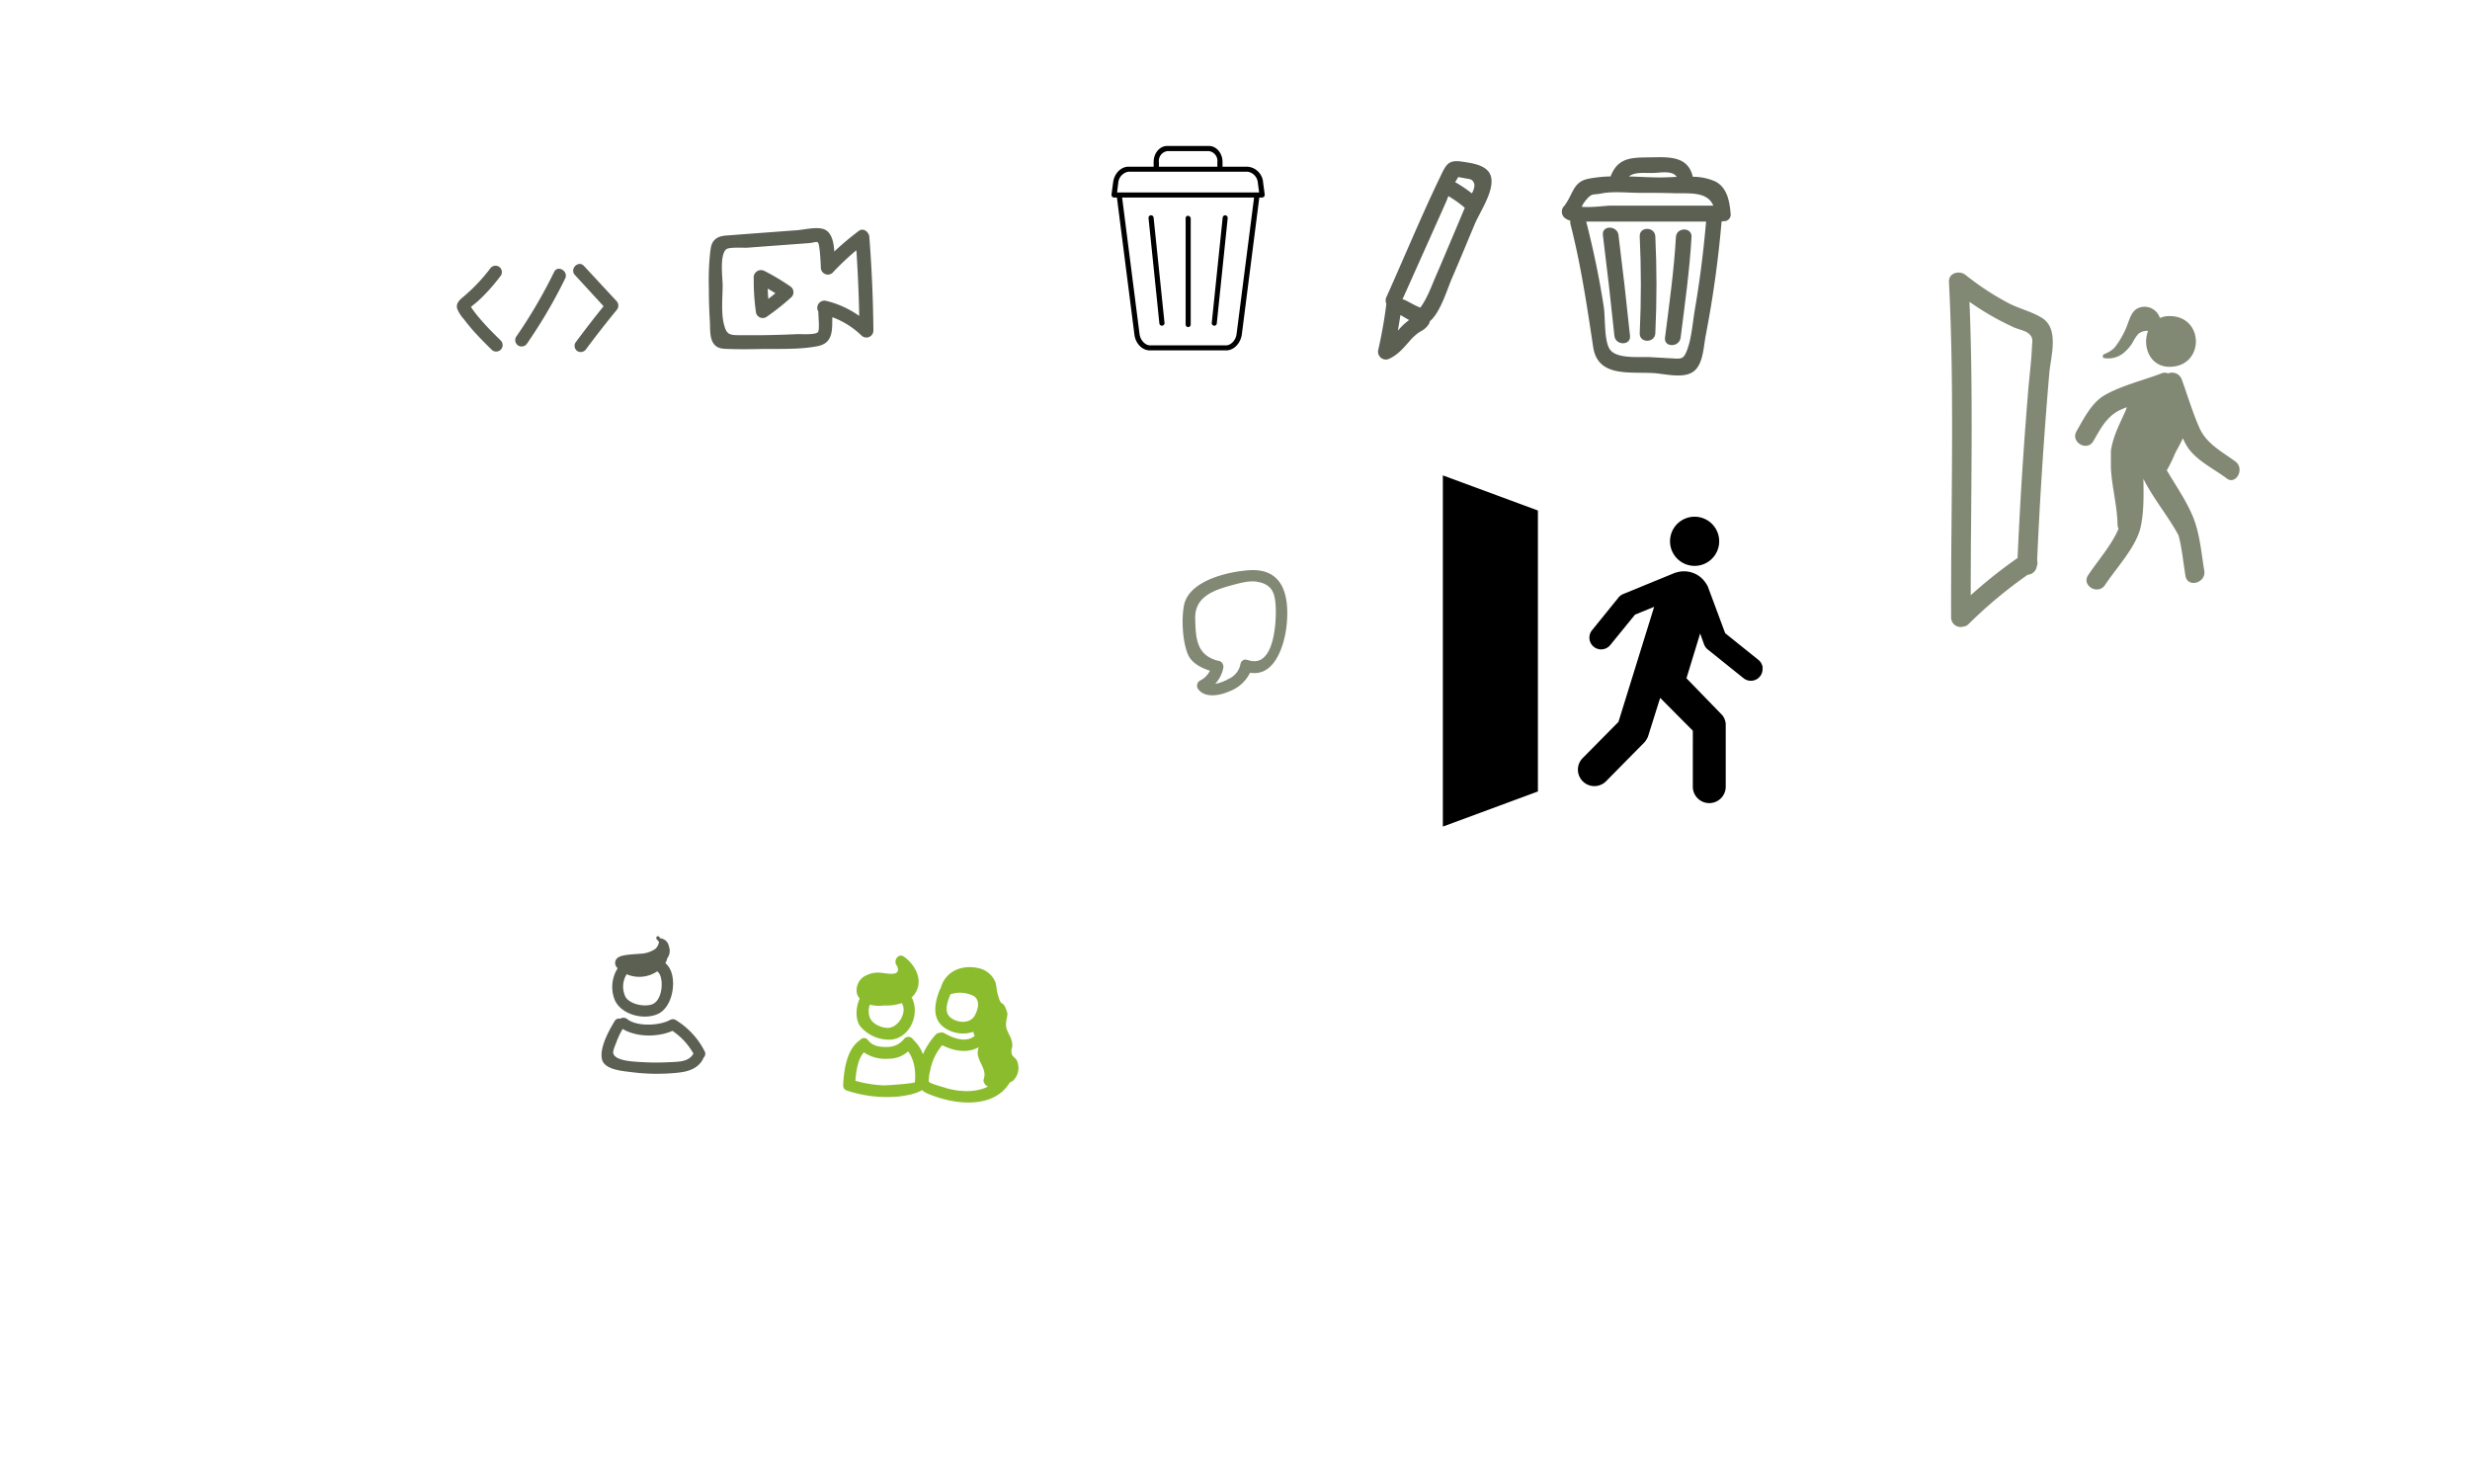 <svg id="Layer_1" data-name="Layer 1" xmlns="http://www.w3.org/2000/svg" xmlns:xlink="http://www.w3.org/1999/xlink" viewBox="0 0 633 380.41"><defs><style>.cls-1{fill:none;}.cls-2{fill:#5b6053;}.cls-3{fill:#818974;}.cls-4{clip-path:url(#clip-path);}.cls-5{fill:#8bbc2e;}</style><clipPath id="clip-path"><rect class="cls-1" x="369.77" y="121.83" width="81.98" height="90"/></clipPath></defs><title>ppl</title><path class="cls-2" d="M222.79,60.69c-0.09-1.19-1.5-2.41-2.67-1.53a71.21,71.21,0,0,0-6.31,5.3c-0.15-2.47-.7-5-2.64-5.71s-5,.11-6.92.25l-8.37.62c-2.79.21-5.58,0.41-8.37,0.64-1.37.11-3,.06-4.14,1s-1.2,2.2-1.38,3.51a68.46,68.46,0,0,0-.33,9.12q0,4.22.26,8.42c0.11,1.74-.15,4.54,1.16,6,1,1.14,2.42,1.08,3.91,1.13,2.65,0.09,5.32.06,8,0,4.75-.06,9.82.18,14.5-0.72,4-.77,3.78-4,3.81-7.43a21.11,21.11,0,0,1,7.53,4.75,1.8,1.8,0,0,0,3-1.26Q223.72,72.73,222.79,60.69ZM209.64,85.08c-0.62.81-4.33,0.5-5.38,0.55q-4.65.22-9.3,0.27-2.66,0-5.32,0c-2.7,0-3.46-.13-4.13-2.88-0.73-3-.33-6.76-0.31-9.83,0-2.07-.83-7.76.9-9.29,0.74-.65,4.55-0.35,5.58-0.43l5.58-.42,9.77-.72c2.64-.19,2.63-1.13,3,1.56,0.19,1.58.28,3.17,0.33,4.76a1.8,1.8,0,0,0,3,1.26,65.8,65.8,0,0,1,6.11-5.78q0.56,8.41.73,16.83a24.7,24.7,0,0,0-8.48-3.86,1.83,1.83,0,0,0-2,2.73c0,0.06,0,.11,0,0.18C209.71,80.9,210.09,84.48,209.64,85.08Z"/><path class="cls-2" d="M202.55,73.4a58.1,58.1,0,0,0-6.72-4,1.88,1.88,0,0,0-2.66,2v0a56,56,0,0,0,.59,8.8,1.78,1.78,0,0,0,2.61,1.06,62.23,62.23,0,0,0,6.53-5.18A1.8,1.8,0,0,0,202.55,73.4Zm-3.83,1.74q-0.9.75-1.82,1.46-0.11-1.32-.15-2.64Q197.74,74.54,198.71,75.14Z"/><path class="cls-2" d="M128.33,87.27c-1.48-1.47-3-2.94-4.36-4.49-0.66-.73-1.31-1.48-1.92-2.25-0.32-.4-0.63-0.82-0.93-1.24l-0.37-.54-0.06-.09c0.49-.43,1-0.81,1.5-1.24q1.14-1,2.21-2.12a50.25,50.25,0,0,0,4-4.74,1.65,1.65,0,0,0-.59-2.25,1.68,1.68,0,0,0-2.25.59,44,44,0,0,1-4.43,5q-1.21,1.18-2.51,2.27c-0.91.76-1.8,1.58-1.46,2.91a8.61,8.61,0,0,0,1.69,2.68q1.07,1.41,2.23,2.75c1.56,1.78,3.23,3.44,4.91,5.1A1.64,1.64,0,0,0,128.33,87.27Z"/><path class="cls-2" d="M142,69.71a128.16,128.16,0,0,1-9.74,16.62,1.66,1.66,0,0,0,.59,2.25,1.68,1.68,0,0,0,2.25-.59,128.17,128.17,0,0,0,9.74-16.62C145.74,69.48,142.91,67.81,142,69.71Z"/><path class="cls-2" d="M158,77.16l-8.34-9c-1.44-1.56-3.76.77-2.32,2.32l7.34,8q-3.71,4.6-7.23,9.36A1.65,1.65,0,0,0,148,90a1.68,1.68,0,0,0,2.25-.59Q154,84.36,158,79.49A1.69,1.69,0,0,0,158,77.16Z"/><path class="cls-2" d="M381.9,44.7c-1.1-2.47-4.83-2.92-7.16-3.27-3.23-.49-4,0.4-5.37,3.3-5,10.32-9.39,21-14.08,31.43a2,2,0,0,0,0,1.69c-0.49,4-1.19,7.86-2.06,11.75a2,2,0,0,0,2.94,2.26c2.14-1,3.6-2.79,5.15-4.54A12.68,12.68,0,0,1,363.92,85a5.29,5.29,0,0,0,2.29-2,2.09,2.09,0,0,0,.22-0.68c2.7-2.2,4.49-8.3,5.68-11.05,2-4.59,3.88-9.2,5.82-13.8C379.24,54.28,383.49,48.26,381.9,44.7Zm-6.53,1c1.63,0.18,2.16.32,2.5,1.65a4.27,4.27,0,0,1-.68,2.2,34.45,34.45,0,0,0-4.28-2.88C374.12,44.91,373.14,45.41,375.37,45.65ZM360.86,82.21a15.62,15.62,0,0,0-2.16,2l-0.46.52c0.23-1.33.45-2.67,0.65-4,0.69,0.39,1.45.86,2.25,1.28Zm7.07-11.37c-1,2.35-2.24,5.75-3.94,8-1.33-.51-2.75-1.38-3.89-1.93a2.12,2.12,0,0,0-.68-0.19l7.14-15.95L370.48,52c0.23-.51.46-1.12,0.7-1.75a30,30,0,0,1,4.21,3l-3.21,7.63C370.77,64.17,369.4,67.52,367.93,70.83Z"/><path d="M299.15,37.4c-2,0-3.5,1.9-3.5,4.11v1.21h-6.44c-2,0-3.66,1.81-3.94,4l-0.42,3.16a0.68,0.68,0,0,0,.65.74h0.74l4.49,35.17c0.28,2.18,1.94,4,3.94,4h19.57c2,0,3.66-1.83,4-4l4.49-35.17h0.72a0.7,0.7,0,0,0,.67-0.74l-0.42-3.16a4.34,4.34,0,0,0-4-4H313.3V41.51c0-2.21-1.51-4.11-3.52-4.11H299.15Zm0,1.32h10.63a2.53,2.53,0,0,1,2.2,2.79v1.21H297V41.51a2.53,2.53,0,0,1,2.2-2.79h0ZM289.22,44h30.5a3.12,3.12,0,0,1,2.64,2.88l0.32,2.44H286.28l0.3-2.44A3.14,3.14,0,0,1,289.22,44h0Zm-1.64,6.62h33.81l-4.49,35c-0.21,1.6-1.48,2.88-2.64,2.88H294.68c-1.16,0-2.43-1.28-2.64-2.88l-4.47-35h0Zm7.34,4.57a0.08,0.08,0,0,0-.07,0,0.64,0.64,0,0,0-.51.7l2.78,27a0.67,0.67,0,0,0,.72.58,0.68,0.68,0,0,0,.6-0.7l-2.8-27a0.67,0.67,0,0,0-.72-0.6h0Zm19,0a0.09,0.09,0,0,0-.07,0,0.64,0.64,0,0,0-.51.58l-2.8,27a0.68,0.68,0,0,0,.6.7,0.64,0.64,0,0,0,.69-0.58l2.8-27a0.68,0.68,0,0,0-.72-0.72h0Zm-9.49.09-0.07,0a0.65,0.65,0,0,0-.51.65V83.16a0.67,0.67,0,0,0,.65.67,0.68,0.68,0,0,0,.65-0.67V56a0.68,0.68,0,0,0-.72-0.67h0Z"/><path class="cls-2" d="M439.56,46.49a14.13,14.13,0,0,0-5.74-1.19c-1.08-4.77-5.1-5.11-9.64-5-5.3.14-9.38-.45-11.42,4.91a34.45,34.45,0,0,0-5.66.59c-3.85.78-3.86,3.57-5.83,6.42a2.17,2.17,0,0,0-.22.39A2.1,2.1,0,0,0,401.2,56a4.6,4.6,0,0,0,1.26.57,2.06,2.06,0,0,0,0,.82c2.67,10.44,4.23,20.9,5.83,31.53,1.18,7.83,9.24,6.31,15.53,6.7,3,0.18,7.85,1.56,10.38-.57,2.31-1.94,2.38-6.24,2.91-8.95a278.89,278.89,0,0,0,4.09-29.35,2.23,2.23,0,0,0,.49-0.07,1.68,1.68,0,0,0,1.83-1.91C443.25,51.62,442.66,48.05,439.56,46.49Zm-16-2.16c1.66,0,5.07-.78,6.13,1-1.62.07-3.17,0.16-4.5,0.14-2.45,0-5.09-.18-7.74-0.25C419,44,421.48,44.38,423.56,44.33ZM405.36,53a6.09,6.09,0,0,1,.61-1.11c2-2.64,2.12-1.84,4.38-2.3,3-.62,6.79-0.17,9.89-0.17s5.94,0,8.91.1c3.74,0.09,8.39-.51,9.93,3.18l-17.62,0h-8.87C411.16,52.76,407.76,53.21,405.36,53Zm29,26.27c-0.57,3.31-.82,7.28-2,10.44-0.93,2.43-1.48,2.27-4,2.12L423,91.53c-2.79-.17-9,0.6-10.57-2.21-1.35-2.35-1-7.87-1.42-10.67-1.13-7.36-2.66-14.64-4.5-21.86,0.4,0,.8,0,1.18,0H418.5l18.73,0C436.57,64.3,435.65,71.83,434.35,79.31Z"/><path class="cls-2" d="M417.73,86.06q-1.33-12.93-2.95-25.82c-0.32-2.52-4.32-2.55-4,0q1.62,12.9,2.95,25.82C414,88.59,418,88.62,417.73,86.06Z"/><path class="cls-2" d="M424.22,60.58c-0.12-2.56-4.12-2.58-4,0q0.59,12.42,0,24.82c-0.11,2.57,3.89,2.57,4,0Q424.81,73,424.22,60.58Z"/><path class="cls-2" d="M429.5,60.74c-0.5,8.64-1.71,17.22-2.8,25.8-0.32,2.55,3.68,2.52,4,0,1.09-8.58,2.3-17.16,2.8-25.8C433.65,58.17,429.65,58.18,429.5,60.74Z"/><path class="cls-3" d="M320,146.14c-5.47.39-15.5,2.71-16.61,9.17-0.61,3.54-.35,8.93,1,12.3,0.93,2.27,3.35,3.53,5.68,4.27a5.44,5.44,0,0,1-2.56,2.55,1.52,1.52,0,0,0-.3,2.36c1.88,2.2,5.55,1.39,7.82.39a9.63,9.63,0,0,0,5.33-4.78c6.53,1.13,9-7.6,9.42-12.68C330.41,152.31,328.67,145.52,320,146.14Zm-0.33,23a1.22,1.22,0,0,0-1.27.18,1.15,1.15,0,0,0-.41.56,1.76,1.76,0,0,0-.13.53,5.23,5.23,0,0,1-3,3.57,11,11,0,0,1-3.44,1.28,8.36,8.36,0,0,0,2.06-4A1.57,1.57,0,0,0,312,169.3c-5.4-1.48-5.57-5.8-5.7-10.77-0.15-5.56,4.69-7.28,9.23-8.51,1.83-.5,4.23-1.19,6.15-1,4.54,0.56,5.09,3.16,5.26,6.66C327.1,159.71,326.48,171.64,319.68,169.1Z"/><g class="cls-4"><path d="M369.77,211.83l24.36-9v-72l-24.36-9v90Zm70.74-72.13a6.3,6.3,0,1,0-7.21,5.24,6.3,6.3,0,0,0,7.21-5.24m11.23,31.47a3,3,0,0,0-1.11-2.07l-8.51-6.83-4.42-11.89a2.85,2.85,0,0,0-.42-0.74,6.55,6.55,0,0,0-3.71-2.92,6.62,6.62,0,0,0-4,0,3.59,3.59,0,0,0-.52.16L416,152.23a3,3,0,0,0-1.2.88L408,161.51a3,3,0,1,0,4.67,3.8l6.35-7.8,4.9-2L414.77,185l-9.32,9.43a4.22,4.22,0,0,0,6,5.92l9.87-10a4.17,4.17,0,0,0,.76-1.06,4.33,4.33,0,0,0,.27-0.56l3.11-9.89,8.37,8.42V201.8a4.22,4.22,0,0,0,8.43,0V185.74c0-.09,0-0.17,0-0.26h0a4.2,4.2,0,0,0-.86-2.18l-9.2-9.48,3.51-11.48,1,2.8a3,3,0,0,0,.94,1.3l9.16,7.35a3,3,0,0,0,4.88-2.62"/></g><path class="cls-3" d="M556,81a6.1,6.1,0,0,0-2.48.5,4.09,4.09,0,0,0-5.41-2.6c-1.59.59-2.16,2.3-2.71,3.76l-0.46,1.24a22.46,22.46,0,0,1-3.09,5.26,8.1,8.1,0,0,1-2.61,1.6c-0.4.15-.54,0.88,0,1a6.21,6.21,0,0,0,5.18-1.47,11.2,11.2,0,0,0,2.09-2.46,11.5,11.5,0,0,1,1.43-2.21,3.68,3.68,0,0,1,2.09-.84l0.47,0C549,88.65,550.85,94,556,94,565,94,565,81,556,81Z"/><path class="cls-3" d="M572.85,118.25c-3.48-2.54-7.37-4.54-9.16-8.54s-3.06-8.37-4.57-12.5a2.63,2.63,0,0,0-3.49-1.51,2.1,2.1,0,0,0-1.73,0c-4.68,1.78-10.16,3.09-14.51,5.56-3.33,1.89-5.39,6.06-7.23,9.26-1.61,2.79,2.71,5.31,4.32,2.52,1.92-3.34,3.54-6.52,7.15-8.11,0.46-.2.93-0.38,1.39-0.58l-0.15.6c-1.54,3.54-3.37,6.74-3.9,10.65,0,0.14,0,.27,0,0.41s0,0.11,0,.16,0,0.41,0,.62,0,0.22,0,.33,0,0.46,0,.69c0,0.68,0,1.35,0,2,0.22,4.89,1.61,9.68,1.7,14.61a2.53,2.53,0,0,0,.26,1.09c-1.74,4.15-5.36,8.22-7.79,11.89-1.78,2.69,2.55,5.2,4.32,2.52,2.82-4.26,7.64-9.37,9-14.31,1-3.91.91-8.54,0.84-12.9,2.58,5.13,6.26,9.43,9,14.47,0.9,3.38,1.21,7,1.78,10.4,0.53,3.17,5.35,1.82,4.82-1.33-0.78-4.66-1.13-9.68-3-14.06-1.69-4-4.23-7.63-6.4-11.33a2.71,2.71,0,0,0-.22-0.3,35,35,0,0,0,2.12-4.33c0.59-1.22,1.45-2.57,2-3.92,0.29,0.63.6,1.24,0.94,1.82,2.09,3.66,7,6,10.27,8.44C572.93,124.47,575.43,120.13,572.85,118.25Z"/><path class="cls-3" d="M523.4,81.53c-2.58-1.66-5.91-2.4-8.66-3.84a69.74,69.74,0,0,1-11-7.22c-1.55-1.23-4.39-.61-4.27,1.77,1.46,28.56.47,57.4,0.55,86a2.43,2.43,0,0,0,3,2.37,2.35,2.35,0,0,0,1.51-.71,115.91,115.91,0,0,1,15.14-12.62,2.45,2.45,0,0,0,2.29-2.09,2.57,2.57,0,0,0,.11-1.62q1.06-23.9,3.1-47.74C525.49,91.55,527.85,84.41,523.4,81.53Zm-7.3,2.36c1.13,0.51,2.89.81,3.79,1.58,1.28,1.11.92,1.91,0.84,3.65-0.18,3.84-.69,7.69-1,11.53Q518,121.8,517.05,143a123.22,123.22,0,0,0-12,9.54c0-25,.71-50.2-0.32-75.19A70.31,70.31,0,0,0,516.1,83.89Z"/><path class="cls-2" d="M171.85,248.63a5.19,5.19,0,0,0-1.33-1.81,4.29,4.29,0,0,0,.48-1.25,3.12,3.12,0,0,0,.43-3,2.5,2.5,0,0,0-2.26-2.12h0c-0.43-1-1.27-.37-0.9.2,0.21,0.32.42,0.42,0.61,0.75a3,3,0,0,1-.89,1.74,7.28,7.28,0,0,1-3.12,1.21c-2.73.26-5.82,0.23-6.76,1.27a1.69,1.69,0,0,0,.19,2.5,9,9,0,0,0-.83,7.95c1.54,3.92,7.43,5.45,11.1,3.79S173.34,252,171.85,248.63Zm-4.78,8.77c-2,.7-5.64-0.05-6.76-1.9a6,6,0,0,1,.29-5.83l0.29,0.12a8.23,8.23,0,0,0,7.55-.87,2.94,2.94,0,0,1,.73,1C170.06,252.05,169.54,256.53,167.07,257.4Z"/><path class="cls-2" d="M180.57,269.38a20,20,0,0,0-7.43-8,1.42,1.42,0,0,0-1.42,0c-2.66,1.49-8.48,1.78-11-.23a1.48,1.48,0,0,0-1.75-.08,1.3,1.3,0,0,0-1.47.63c-1.45,2.41-4,7-3.19,9.91,0.77,2.65,5.67,2.9,7.86,3.19a51.4,51.4,0,0,0,11.35.12c2.64-.25,5.18-0.94,6.57-3.37a1.46,1.46,0,0,0,.16-0.44A1.38,1.38,0,0,0,180.57,269.38Zm-8.79,2.81a61.22,61.22,0,0,1-7.2,0c-1.63-.11-6.9-0.18-7.41-2.24-0.17-.69.56-2.21,0.78-2.82a20.78,20.78,0,0,1,1.62-3.44c3.52,2.13,9,2.16,12.76.49a17.12,17.12,0,0,1,5.38,5.83l-0.06.08C176.5,272.14,173.85,272.09,171.79,272.2Z"/><path class="cls-5" d="M234.42,254.72c2.22-3.15.42-7-2.25-9.16a1.27,1.27,0,0,0-.32-0.24l-0.19-.15c-1.48-1.05-2.89,1.16-1.77,2.36,1.31,3.06-3,1.76-4.52,1.73a6.83,6.83,0,0,0-3.51.76,4.14,4.14,0,0,0-2.2,4.77,3.57,3.57,0,0,0,.66,1.12c-1,2.16-1.19,5.27.12,7.08a9.62,9.62,0,0,0,8.19,3.41c4.84-.71,7.16-6.87,5-10.8A5.59,5.59,0,0,0,234.42,254.72Zm-7.14,8.69c-1.65-.11-3.6-1-4.3-2.49a4.61,4.61,0,0,1-.05-3.45,9.84,9.84,0,0,0,3.69.2,12.21,12.21,0,0,0,4.49-.61C232.64,259.49,230.11,263.61,227.28,263.42Z"/><path class="cls-5" d="M260.61,271.8c-0.21-.55-1.07-1-1.24-1.49-0.45-1.3.17-1.6,0.05-2.77-0.25-2.42-1.93-3.22-1.55-5.75,0.27-1.82.57-1.78-.16-3.45-1-2.32-1.09.32-2.22-4.41a20,20,0,0,0-.33-2.08,6.07,6.07,0,0,0-4.8-3.82c-4.09-.8-8.1,1-9.25,5.1,0,0,0,.07,0,0.11a1.59,1.59,0,0,0-.29.47c-1.35,3.36-2.12,7.59,1.49,9.84a8.29,8.29,0,0,0,7.13.87,6.52,6.52,0,0,0,.34,1.08c-2.3,1.8-5.49.56-7.75-.71a1.4,1.4,0,0,0-1.25-.1,1.3,1.3,0,0,0-1,.48,19,19,0,0,0-3.26,5A9.61,9.61,0,0,0,234,266.4a1.4,1.4,0,0,0-2.24-.23,5.4,5.4,0,0,1-4.17,2.13c-2,.05-3.86-0.12-5.14-1.74a1.23,1.23,0,0,0-2-.05c-3.48,2.29-4.2,7.8-4.36,11.59a1.29,1.29,0,0,0,.94,1.37l0.15,0.06A32.81,32.81,0,0,0,230.37,281c1.28-.16,4.17-0.53,5.89-1.63a7.23,7.23,0,0,0,1.91,1.07c6.42,2.64,16.44,3.88,20.59-3,0.13-.08.27-0.14,0.39-0.23a1.55,1.55,0,0,0,.75-0.56A4.58,4.58,0,0,0,260.61,271.8Zm-10.87-11.44c-1.19,2-4.27,1.82-6,.52-2-1.48-.94-4.14-0.16-6.07A7.7,7.7,0,0,1,249,255C251.36,255.86,250.79,258.57,249.74,260.36Zm-15.26,17c-1,.4-7.47.82-8.32,0.78a32.54,32.54,0,0,1-6.94-1.16c0.16-2.35.62-5.57,2.16-7.29a9.77,9.77,0,0,0,6.25,1.63,7.44,7.44,0,0,0,5.1-1.88c1.6,2.13,2,5.18,1.74,7.76A1.55,1.55,0,0,0,234.48,277.35Zm7.17,1.23c-0.71-.25-3.39-0.9-3.64-1.46a10.8,10.8,0,0,1,.38-2.8,14,14,0,0,1,3.06-6.47c3,1.48,6.43,2.16,9.35.51a6.13,6.13,0,0,0-.25,1.5c0.11,2.32,2.38,4.18,1.59,6.56a1.28,1.28,0,0,0,.17,1.23,1.39,1.39,0,0,0,.93.77C249.81,280.2,245.11,279.77,241.65,278.58Z"/></svg>